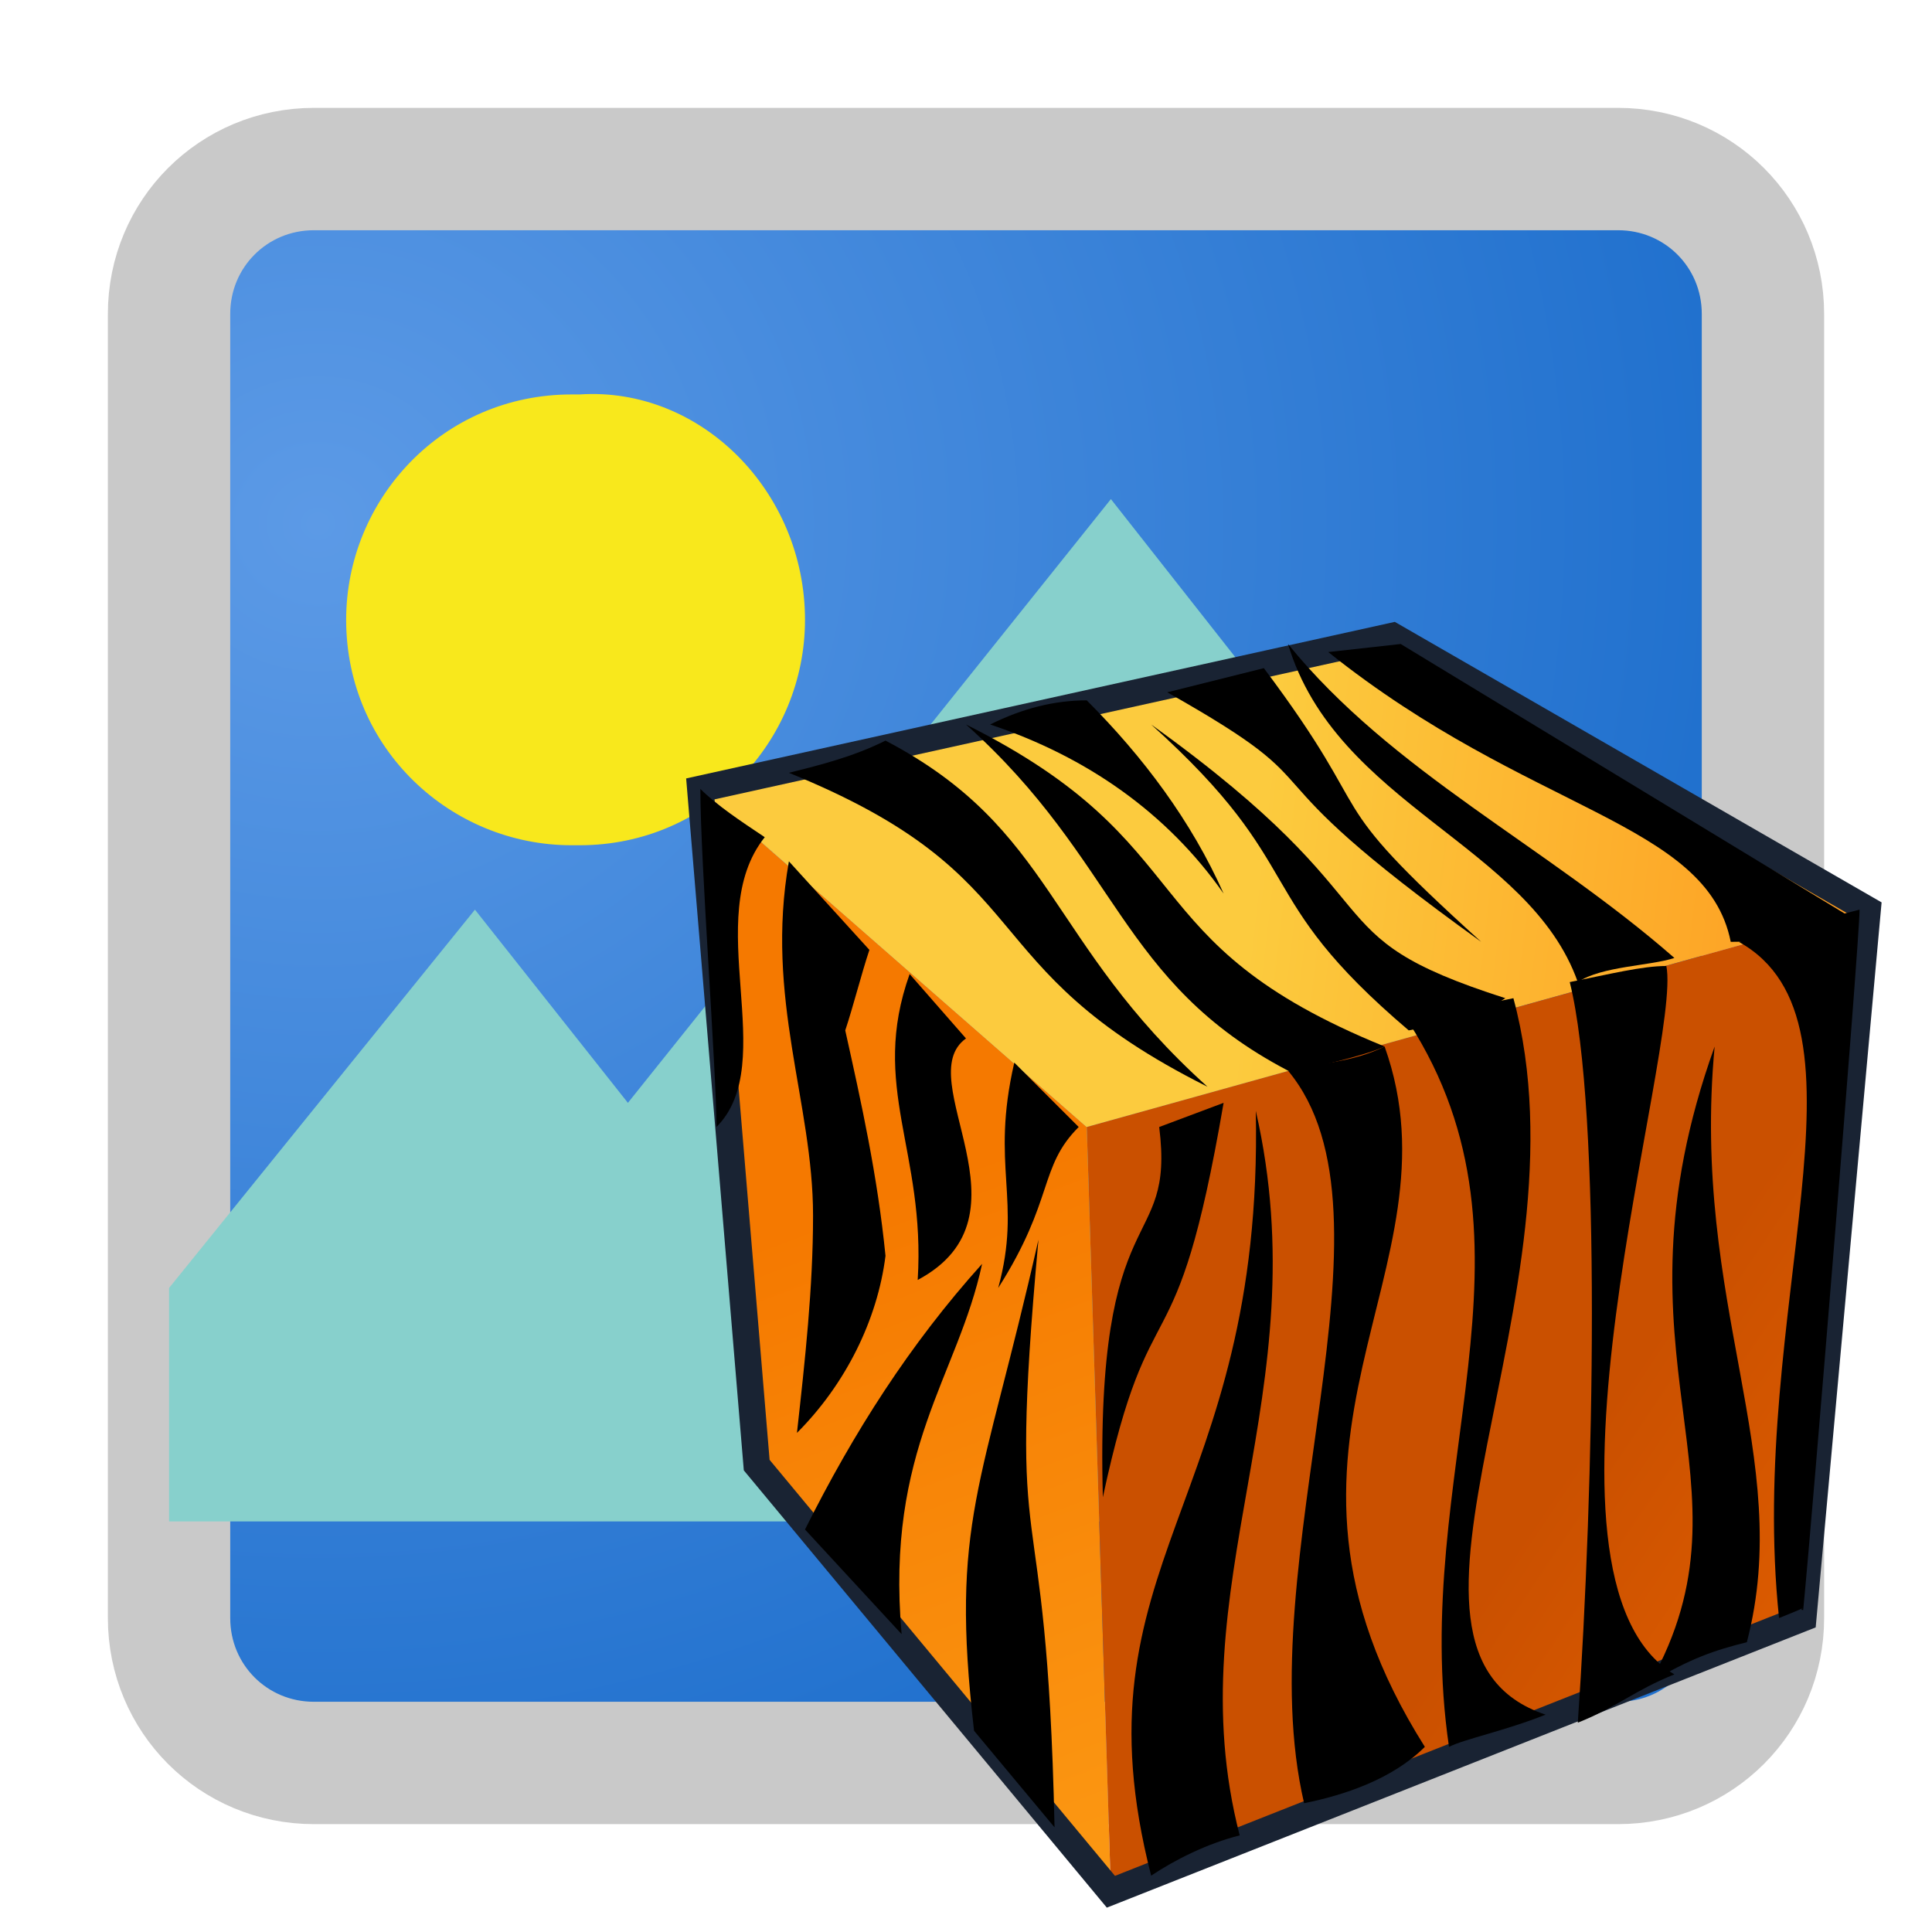 <?xml version="1.0" encoding="utf-8"?>
<!-- Generator: Adobe Illustrator 27.9.0, SVG Export Plug-In . SVG Version: 6.00 Build 0)  -->
<svg version="1.1" id="Layer_1" xmlns="http://www.w3.org/2000/svg" xmlns:xlink="http://www.w3.org/1999/xlink" x="0px" y="0px"
	 viewBox="0 0 24 24" style="enable-background:new 0 0 24 24;" xml:space="preserve">
<style type="text/css">
	.st0{fill:url(#Rectangle-24_00000183936294106067285920000016224861622062790550_);stroke:#C9C9C9;stroke-width:1.52;}
	.st1{fill:#87D0CC;}
	.st2{fill:#F8E81C;}
	.st3{fill:url(#polygon11038_00000139295395896842184860000000587759283972328879_);}
	.st4{fill:url(#polygon11045_00000169551189251377218980000001965969746953836425_);}
	.st5{fill:url(#polygon11058_00000176735174071643440030000006684347165721128331_);}
	.st6{fill:none;stroke:#192333;stroke-width:0.33;stroke-miterlimit:4.38;}
	.st7{fill:none;}
	.st8{fill-rule:evenodd;clip-rule:evenodd;}
</style>
<radialGradient id="Rectangle-24_00000098203982087990248500000004188930010801336506_" cx="-1098.637" cy="-457.118" r="10.62" gradientTransform="matrix(1.64 1.000000e-02 1.000000e-02 -1.57 1810.28 -700.21)" gradientUnits="userSpaceOnUse">
	<stop  offset="0" style="stop-color:#5C9AE6"/>
	<stop  offset="1" style="stop-color:#2171CE"/>
</radialGradient>
<path id="Rectangle-24" style="fill:url(#Rectangle-24_00000098203982087990248500000004188930010801336506_);stroke:#C9C9C9;stroke-width:1.52;" d="
	M3.9,2.1h16.2c1,0,1.8,0.8,1.8,1.8v16.2c0,1-0.8,1.8-1.8,1.8H3.9c-1,0-1.8-0.8-1.8-1.8V3.9C2.1,2.9,2.9,2.1,3.9,2.1z"/>
<polygon id="Path" class="st1" points="13.8,6.2 18.6,12.3 18.6,18.9 2.1,18.9 2.1,16 5.9,11.3 7.8,13.7 "/>
<path id="path3129" class="st2" d="M10,7.7c0,1.5-1.2,2.8-2.8,2.8c0,0,0,0-0.1,0c-1.5,0-2.8-1.2-2.8-2.8c0,0,0,0,0,0
	c0-1.5,1.2-2.8,2.8-2.8c0,0,0,0,0.1,0C8.7,4.8,10,6.1,10,7.7C10,7.6,10,7.7,10,7.7z"/>
<g id="layer1">
	
		<linearGradient id="polygon11038_00000034774383959496983880000013505915738869875347_" gradientUnits="userSpaceOnUse" x1="582.071" y1="-1313.77" x2="577.621" y2="-1302.04" gradientTransform="matrix(1.1 0 0 -1.1 -624.44 -1417.41)">
		<stop  offset="0" style="stop-color:#FFA91D"/>
		<stop  offset="1" style="stop-color:#F57900"/>
	</linearGradient>
	<polygon id="polygon11038" style="fill:url(#polygon11038_00000034774383959496983880000013505915738869875347_);" points="
		13.8,23.5 9.4,18.2 8.7,9.8 13.5,14 	"/>
	
		<linearGradient id="polygon11045_00000160151504391070585010000010641711064532319659_" gradientUnits="userSpaceOnUse" x1="581.829" y1="-1298.534" x2="594.429" y2="-1299.984" gradientTransform="matrix(1.1 0 0 -1.1 -624.44 -1417.41)">
		<stop  offset="0" style="stop-color:#FCCB3E"/>
		<stop  offset="1" style="stop-color:#FF7307"/>
	</linearGradient>
	<polygon id="polygon11045" style="fill:url(#polygon11045_00000160151504391070585010000010641711064532319659_);" points="
		23.2,11.3 13.5,14 8.7,9.8 17.3,7.9 	"/>
	
		<linearGradient id="polygon11058_00000015345517104659140270000009244476997000369290_" gradientUnits="userSpaceOnUse" x1="593.219" y1="-1310.221" x2="585.449" y2="-1305.001" gradientTransform="matrix(1.1 0 0 -1.1 -624.44 -1417.41)">
		<stop  offset="0" style="stop-color:#FF7100"/>
		<stop  offset="1" style="stop-color:#CA5000"/>
	</linearGradient>
	<polygon id="polygon11058" style="fill:url(#polygon11058_00000015345517104659140270000009244476997000369290_);" points="
		22.4,20.1 13.8,23.5 13.5,14 23.2,11.3 	"/>
	<polygon id="polygon11130" class="st6" points="8.7,9.8 17.3,7.9 23.2,11.3 22.4,20.1 13.8,23.5 9.4,18.2 	"/>
	<path id="path27580" class="st7" d="M9,10l4.5,4.1"/>
	<path id="path27582" class="st7" d="M13.6,14.1l9.3-2.6"/>
	<path id="path27584" class="st7" d="M13.6,14l0.3,9.1"/>
	<path id="path42486" class="st8" d="M9.8,10.7c-0.3,1.7,0.3,3,0.3,4.4c0,0.9-0.1,1.8-0.2,2.7c0.6-0.6,1-1.4,1.1-2.2
		c-0.1-1-0.3-1.9-0.5-2.8c0.1-0.3,0.2-0.7,0.3-1L9.8,10.7L9.8,10.7z"/>
	<path id="path42488" class="st8" d="M13.1,22.7c-0.1-4.6-0.6-2.9-0.2-7.3c-0.7,3.1-1.1,3.5-0.8,6.1L13.1,22.7z"/>
	<path id="path42492" class="st8" d="M10,19c0.6-1.2,1.3-2.3,2.2-3.3c-0.3,1.4-1.2,2.3-1,4.6"/>
	<path id="path42494" class="st8" d="M12,12.9c-0.7,0.5,0.9,2.2-0.6,3c0.1-1.6-0.6-2.4-0.1-3.8"/>
	<path id="path42496" class="st8" d="M11,9.2c2.1,1.1,2,2.5,4,4.3c-3-1.5-2-2.6-5.2-3.9C10.2,9.5,10.6,9.4,11,9.2z"/>
	<path id="path42498" class="st8" d="M16,13.3c-2.1-1.1-2.1-2.6-4-4.3c3,1.5,2,2.7,5.2,4C17,13.1,16.2,13.3,16,13.3L16,13.3z"/>
	<path id="path42500" class="st8" d="M17.5,12.8c-2-1.7-1.2-2-3.2-3.8c3.2,2.3,1.9,2.6,4.4,3.4C18.4,12.6,18,12.7,17.5,12.8
		L17.5,12.8z"/>
	<path id="path42502" class="st8" d="M19.6,12.2c-0.6-1.7-3-2.2-3.6-4.2c1.3,1.6,3.2,2.5,4.8,3.9C20.5,12,19.9,12,19.6,12.2z"/>
	<path id="path42504" class="st8" d="M15.7,8.3c1.5,2,0.6,1.5,2.7,3.4c-3.2-2.3-1.6-1.8-3.9-3.1C14.9,8.5,15.3,8.4,15.7,8.3z"/>
	<path id="path42506" class="st8" d="M13.5,8.7c0.7,0.7,1.3,1.5,1.7,2.4c-0.7-1-1.7-1.7-2.9-2.1C12.7,8.8,13.1,8.7,13.5,8.7
		L13.5,8.7z"/>
	<path id="path42508" class="st8" d="M9.5,10.4C9.2,10.2,8.9,10,8.7,9.8c0,0.9,0.2,3.5,0.2,4.2C9.7,13.2,8.7,11.4,9.5,10.4z"/>
	<path id="path42510" class="st8" d="M13.4,14c-0.5,0.5-0.3,0.9-1,2c0.3-1.1-0.1-1.5,0.2-2.8"/>
	<path id="path42512" class="st8" d="M16,13.3c1.5,1.8-0.5,6.1,0.2,9.1c0.5-0.1,1.1-0.3,1.5-0.7c-2.4-3.8,0.5-5.9-0.5-8.7
		C16.8,13.2,16.4,13.2,16,13.3z"/>
	<path id="path42514" class="st8" d="M15.4,22.8c-0.8-3.1,1-5.5,0.2-9c0.1,4.9-2.3,5.6-1.3,9.5C14.6,23.1,15,22.9,15.4,22.8z"/>
	<path id="path42516" class="st8" d="M14.4,14c0.2,1.6-0.8,0.8-0.7,4.6c0.6-2.8,0.9-1.4,1.5-4.9"/>
	<path id="path42518" class="st8" d="M16.5,8.1c2.5,2,4.7,2.1,5,3.6c0.5,0,1-0.1,1.5-0.3L17.4,8L16.5,8.1L16.5,8.1z"/>
	<path id="path42520" class="st8" d="M17.5,12.7c1.8,2.8,0,5.6,0.5,9c0.2-0.1,0.7-0.2,1.2-0.4c-2.4-0.8,0.6-5.2-0.4-8.9
		C18.3,12.5,17.9,12.6,17.5,12.7L17.5,12.7z"/>
	<path id="path42522" class="st8" d="M19.5,12.2c0.4,1.6,0.3,6.3,0.1,9.2c0.5-0.2,0.7-0.4,1.2-0.6c-2-1.2,0.1-7.8-0.1-8.8
		C20.4,12,20,12.1,19.5,12.2z"/>
	<path id="path42524" class="st8" d="M21.6,11.7c1.8,1,0.1,4.6,0.5,8.4c0.5-0.2,0.2-0.1,0.3-0.1c0.1-1,0.7-8.3,0.7-8.7
		C22.7,11.4,22,11.6,21.6,11.7L21.6,11.7z"/>
	<path id="path42526" class="st8" d="M21.7,20.4c0.6-2.3-0.7-4.2-0.4-7.4c-1.4,3.9,0.6,5.4-0.8,7.9C21,20.6,21.3,20.5,21.7,20.4z"/>
</g>
</svg>
